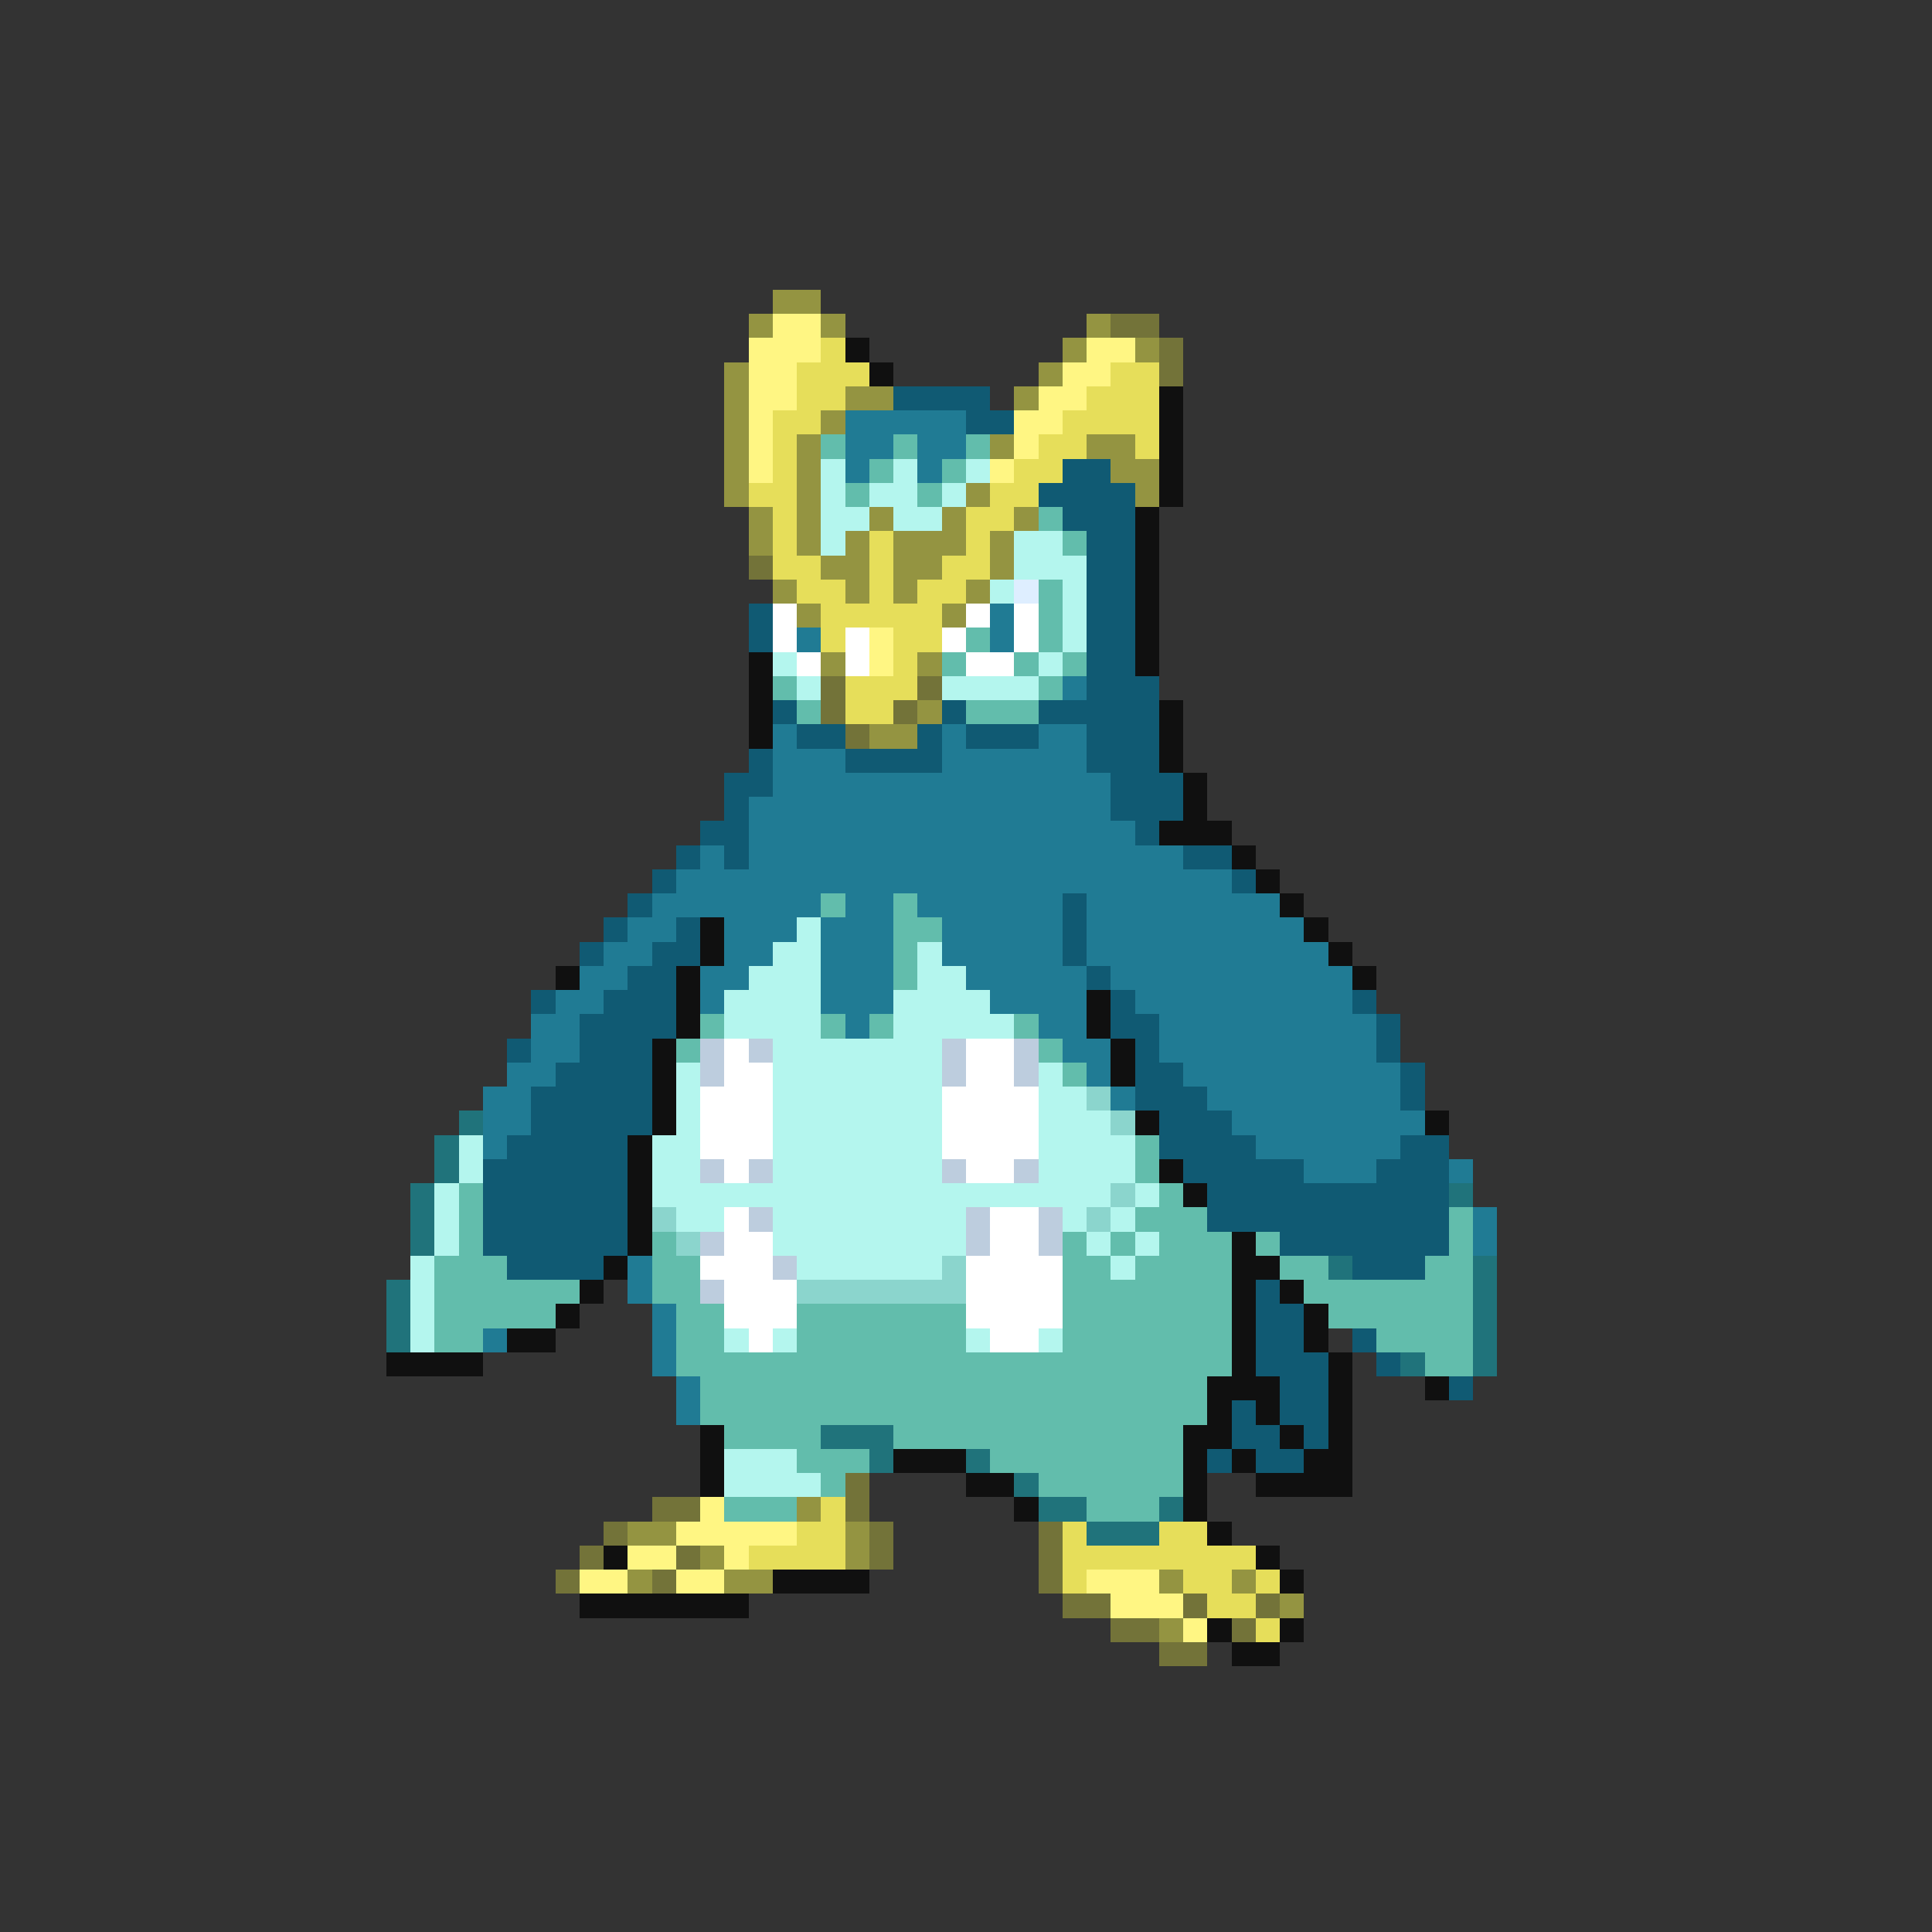 <svg xmlns="http://www.w3.org/2000/svg" viewBox="0 -0.5 80 80" shape-rendering="crispEdges">
<rect x="0" y="-0.5" width="80" height="80" fill="#333333" stroke="none"/>
<path stroke="#949441" d="M32 12h2M31 13h1M34 13h1M45 13h1M44 14h1M47 14h1M30 15h1M43 15h1M30 16h1M35 16h2M42 16h1M30 17h1M34 17h1M30 18h1M33 18h1M41 18h1M45 18h2M30 19h1M33 19h1M46 19h2M30 20h1M33 20h1M40 20h1M47 20h1M31 21h1M33 21h1M36 21h1M39 21h1M42 21h1M31 22h1M33 22h1M35 22h1M37 22h3M41 22h1M34 23h2M37 23h2M41 23h1M32 24h1M35 24h1M37 24h1M40 24h1M33 25h1M39 25h1M34 27h1M38 27h1M38 29h1M36 30h2M33 62h1M26 63h2M35 63h1M29 64h1M35 64h1M26 65h1M30 65h2M48 65h1M51 65h1M53 66h1M48 67h1" />
<path stroke="#fff683" d="M32 13h2M31 14h3M45 14h2M31 15h2M44 15h2M31 16h2M43 16h2M31 17h1M42 17h2M31 18h1M42 18h1M31 19h1M41 19h1M36 26h1M36 27h1M29 62h1M28 63h5M26 64h2M30 64h1M24 65h2M28 65h2M45 65h3M46 66h3M49 67h1" />
<path stroke="#737339" d="M46 13h2M48 14h1M48 15h1M31 23h1M34 28h1M38 28h1M34 29h1M37 29h1M35 30h1M35 61h1M27 62h2M35 62h1M25 63h1M36 63h1M43 63h1M24 64h1M28 64h1M36 64h1M43 64h1M23 65h1M27 65h1M43 65h1M44 66h2M49 66h1M52 66h1M46 67h2M51 67h1M48 68h2" />
<path stroke="#e6de5a" d="M34 14h1M33 15h3M46 15h2M33 16h2M45 16h3M32 17h2M44 17h4M32 18h1M43 18h2M47 18h1M32 19h1M42 19h2M31 20h2M41 20h2M32 21h1M40 21h2M32 22h1M36 22h1M40 22h1M32 23h2M36 23h1M39 23h2M33 24h2M36 24h1M38 24h2M34 25h5M34 26h1M37 26h2M37 27h1M35 28h3M35 29h2M34 62h1M33 63h2M44 63h1M48 63h2M31 64h4M44 64h8M44 65h1M49 65h2M52 65h1M50 66h2M52 67h1" />
<path stroke="#101010" d="M35 14h1M36 15h1M48 16h1M48 17h1M48 18h1M48 19h1M48 20h1M47 21h1M47 22h1M47 23h1M47 24h1M47 25h1M47 26h1M31 27h1M47 27h1M31 28h1M31 29h1M48 29h1M31 30h1M48 30h1M48 31h1M49 32h1M49 33h1M48 34h3M51 35h1M52 36h1M53 37h1M29 38h1M54 38h1M29 39h1M55 39h1M23 40h1M28 40h1M56 40h1M28 41h1M45 41h1M28 42h1M45 42h1M27 43h1M46 43h1M27 44h1M46 44h1M27 45h1M27 46h1M47 46h1M59 46h1M26 47h1M26 48h1M48 48h1M26 49h1M49 49h1M26 50h1M26 51h1M51 51h1M25 52h1M51 52h2M24 53h1M51 53h1M53 53h1M23 54h1M51 54h1M54 54h1M21 55h2M51 55h1M54 55h1M16 56h4M51 56h1M55 56h1M50 57h3M55 57h1M59 57h1M50 58h1M52 58h1M55 58h1M29 59h1M49 59h2M53 59h1M55 59h1M29 60h1M37 60h3M49 60h1M51 60h1M54 60h2M29 61h1M40 61h2M49 61h1M52 61h4M42 62h1M49 62h1M50 63h1M25 64h1M52 64h1M32 65h4M53 65h1M24 66h7M50 67h1M53 67h1M51 68h2" />
<path stroke="#105a73" d="M37 16h4M40 17h2M44 19h2M43 20h4M44 21h3M45 22h2M45 23h2M45 24h2M31 25h1M45 25h2M31 26h1M45 26h2M45 27h2M45 28h3M32 29h1M39 29h1M43 29h5M33 30h2M38 30h1M40 30h3M45 30h3M31 31h1M35 31h4M45 31h3M30 32h2M46 32h3M30 33h1M46 33h3M29 34h2M47 34h1M28 35h1M30 35h1M49 35h2M27 36h1M51 36h1M26 37h1M44 37h1M25 38h1M28 38h1M44 38h1M24 39h1M27 39h2M44 39h1M26 40h2M45 40h1M22 41h1M25 41h3M46 41h1M56 41h1M24 42h4M46 42h2M57 42h1M21 43h1M24 43h3M47 43h1M57 43h1M23 44h4M47 44h2M58 44h1M22 45h5M47 45h3M58 45h1M22 46h5M48 46h3M21 47h5M48 47h4M58 47h2M20 48h6M49 48h5M57 48h3M20 49h6M50 49h10M20 50h6M50 50h10M20 51h6M53 51h7M21 52h4M56 52h3M52 53h1M52 54h2M52 55h2M56 55h1M52 56h3M57 56h1M53 57h2M60 57h1M51 58h1M53 58h2M51 59h2M54 59h1M50 60h1M52 60h2" />
<path stroke="#207b94" d="M35 17h5M35 18h2M38 18h2M35 19h1M38 19h1M41 25h1M33 26h1M41 26h1M44 28h1M32 30h1M39 30h1M43 30h2M32 31h3M39 31h6M32 32h14M31 33h15M31 34h16M29 35h1M31 35h18M28 36h23M27 37h7M35 37h2M38 37h6M45 37h8M26 38h2M30 38h3M34 38h3M39 38h5M45 38h9M25 39h2M30 39h2M34 39h3M39 39h5M45 39h10M24 40h2M29 40h2M34 40h3M40 40h5M46 40h10M23 41h2M29 41h1M34 41h3M41 41h4M47 41h9M22 42h2M35 42h1M43 42h2M48 42h9M22 43h2M44 43h2M48 43h9M21 44h2M45 44h1M49 44h9M20 45h2M46 45h1M50 45h8M20 46h2M51 46h8M20 47h1M52 47h6M54 48h3M60 48h1M61 50h1M61 51h1M26 52h1M26 53h1M27 54h1M20 55h1M27 55h1M27 56h1M28 57h1M28 58h1" />
<path stroke="#62bdac" d="M34 18h1M37 18h1M40 18h1M36 19h1M39 19h1M35 20h1M38 20h1M43 21h1M44 22h1M43 24h1M43 25h1M40 26h1M43 26h1M39 27h1M42 27h1M44 27h1M32 28h1M43 28h1M33 29h1M40 29h3M34 37h1M37 37h1M37 38h2M37 39h1M37 40h1M29 42h1M34 42h1M36 42h1M42 42h1M28 43h1M43 43h1M44 44h1M47 47h1M47 48h1M19 49h1M48 49h1M19 50h1M47 50h3M60 50h1M19 51h1M27 51h1M44 51h1M46 51h1M48 51h3M52 51h1M60 51h1M18 52h3M27 52h2M44 52h2M47 52h4M53 52h2M59 52h2M18 53h6M27 53h2M44 53h7M54 53h7M18 54h5M28 54h2M33 54h7M44 54h7M55 54h6M18 55h2M28 55h2M33 55h7M44 55h7M57 55h4M28 56h23M59 56h2M29 57h21M29 58h21M30 59h4M37 59h12M33 60h3M41 60h8M34 61h1M43 61h6M30 62h3M45 62h3" />
<path stroke="#b4f6ee" d="M34 19h1M37 19h1M40 19h1M34 20h1M36 20h2M39 20h1M34 21h2M37 21h2M34 22h1M42 22h2M42 23h3M41 24h1M44 24h1M44 25h1M44 26h1M32 27h1M43 27h1M33 28h1M39 28h4M33 38h1M32 39h2M38 39h1M31 40h3M38 40h2M30 41h4M37 41h4M30 42h4M37 42h5M32 43h7M28 44h1M32 44h7M43 44h1M28 45h1M32 45h7M43 45h2M28 46h1M32 46h7M43 46h3M19 47h1M27 47h2M32 47h7M43 47h4M19 48h1M27 48h2M32 48h7M43 48h4M18 49h1M27 49h19M47 49h1M18 50h1M28 50h2M32 50h8M44 50h1M46 50h1M18 51h1M32 51h8M45 51h1M47 51h1M17 52h1M33 52h6M46 52h1M17 53h1M17 54h1M17 55h1M30 55h1M32 55h1M40 55h1M43 55h1M30 60h3M30 61h4" />
<path stroke="#deeeff" d="M42 24h1" />
<path stroke="#ffffff" d="M32 25h1M40 25h1M42 25h1M32 26h1M35 26h1M39 26h1M42 26h1M33 27h1M35 27h1M40 27h2M30 43h1M40 43h2M30 44h2M40 44h2M29 45h3M39 45h4M29 46h3M39 46h4M29 47h3M39 47h4M30 48h1M40 48h2M30 50h1M41 50h2M30 51h2M41 51h2M29 52h3M40 52h4M30 53h3M40 53h4M30 54h3M40 54h4M31 55h1M41 55h2" />
<path stroke="#bdcdde" d="M29 43h1M31 43h1M39 43h1M42 43h1M29 44h1M39 44h1M42 44h1M29 48h1M31 48h1M39 48h1M42 48h1M31 50h1M40 50h1M43 50h1M29 51h1M40 51h1M43 51h1M32 52h1M29 53h1" />
<path stroke="#8bd5cd" d="M45 45h1M46 46h1M46 49h1M27 50h1M45 50h1M28 51h1M39 52h1M33 53h7" />
<path stroke="#20737b" d="M19 46h1M18 47h1M18 48h1M17 49h1M60 49h1M17 50h1M17 51h1M55 52h1M61 52h1M16 53h1M61 53h1M16 54h1M61 54h1M16 55h1M61 55h1M58 56h1M61 56h1M34 59h3M36 60h1M40 60h1M42 61h1M43 62h2M48 62h1M45 63h3" />
</svg>